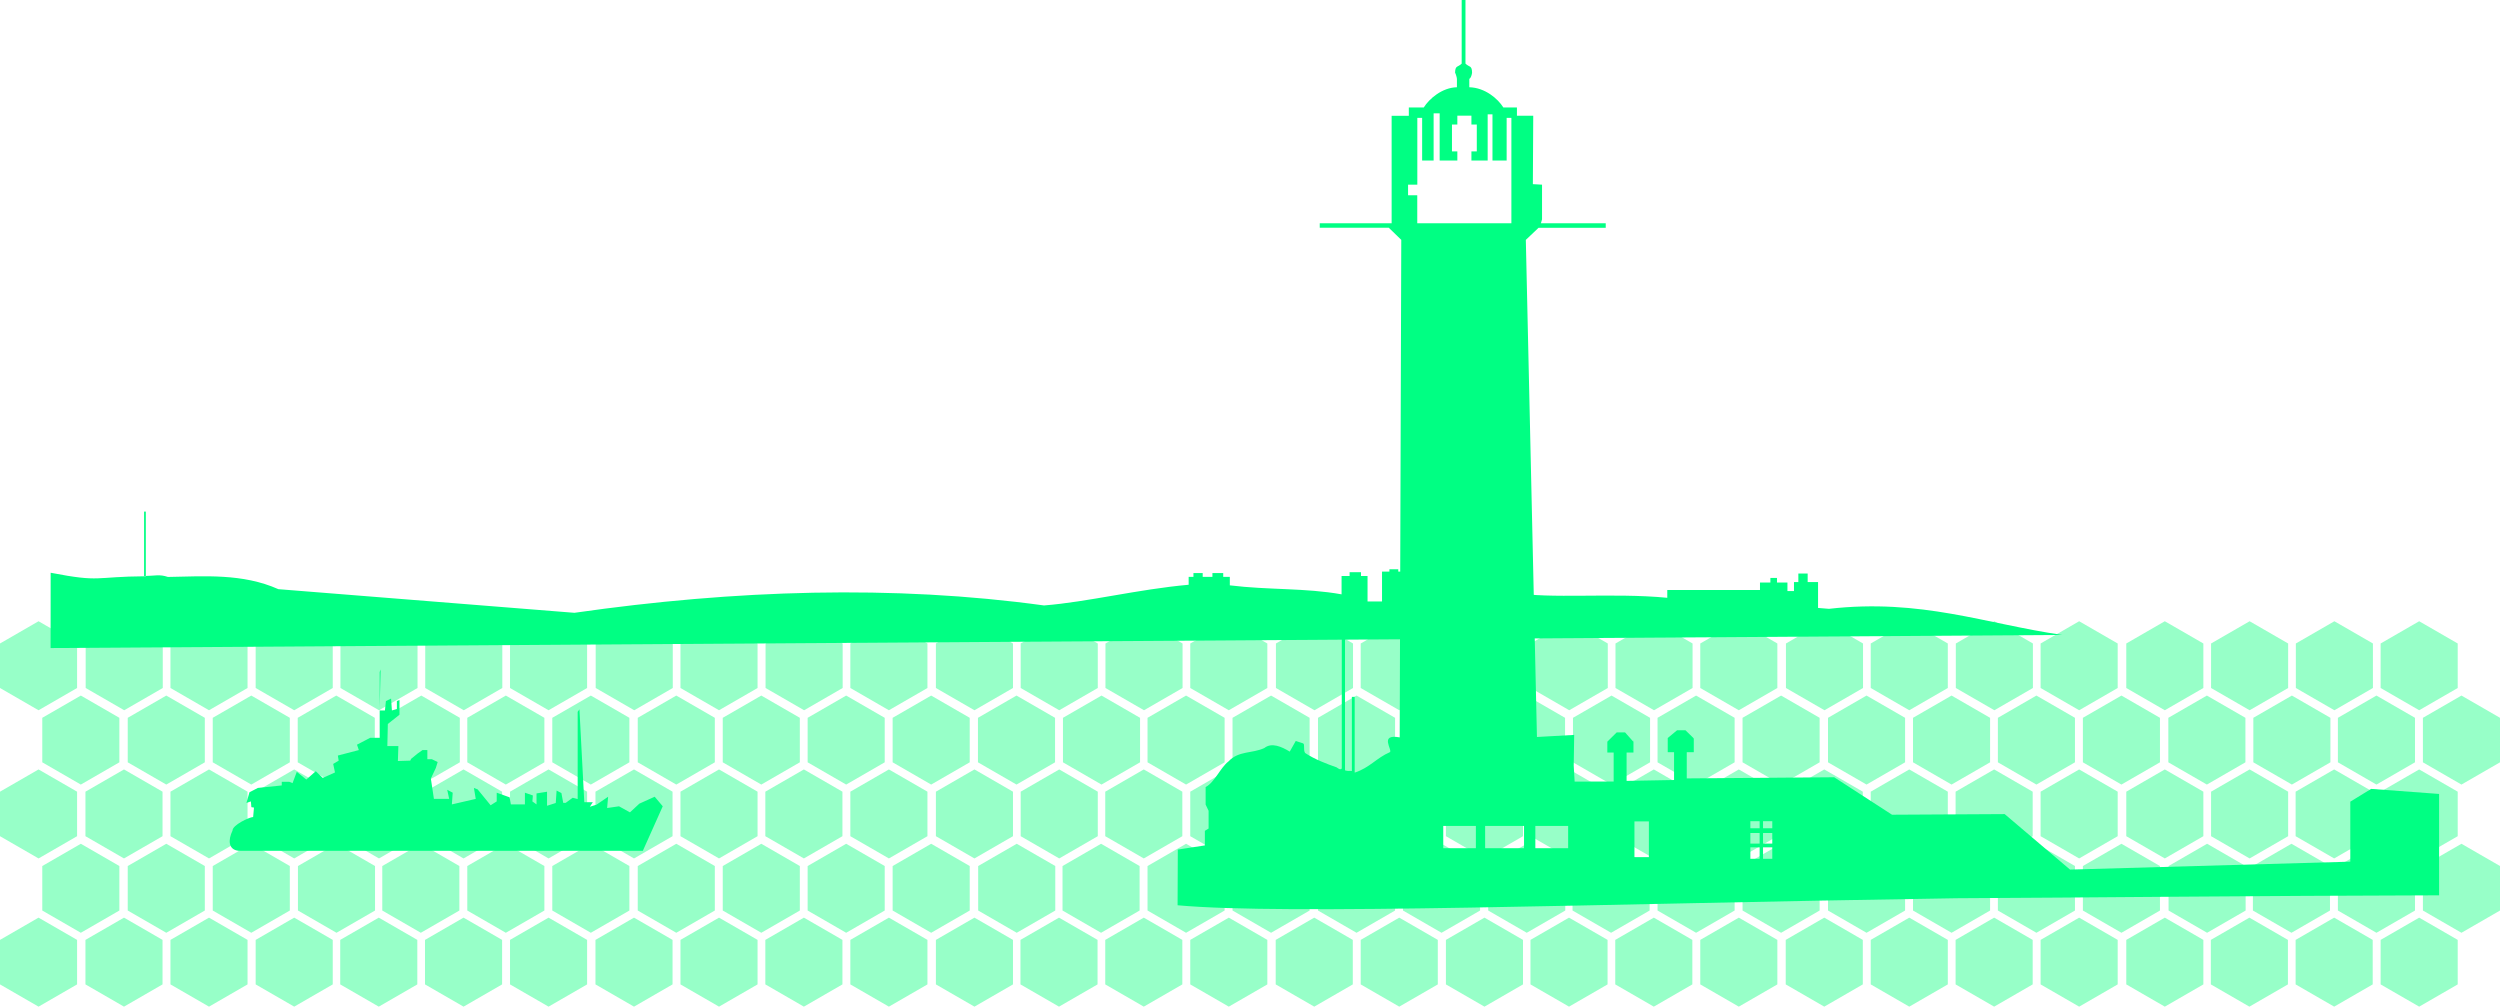 <svg xmlns="http://www.w3.org/2000/svg" viewBox="0 0 2009.86 809.29">
  <defs>
    <style>
      .cls-1 {
        fill: #97ffc8;
      }

      .cls-2 {
        fill: #00ff83;
        fill-rule: evenodd;
      }
    </style>
  </defs>
  <title>Ресурс 211</title>
  <g id="Слой_2" data-name="Слой 2">
    <g id="Слой_1-2" data-name="Слой 1">
      <polygon class="cls-1" points="61.97 553.11 61.97 517.33 30.99 499.44 0 517.33 0 553.11 30.99 571 61.97 553.11"/>
      <polygon class="cls-1" points="95.96 612.86 95.96 577.08 64.98 559.19 33.99 577.08 33.99 612.86 64.98 630.75 95.96 612.86"/>
      <polygon class="cls-1" points="61.97 672.25 61.97 636.47 30.99 618.58 0 636.47 0 672.25 30.99 690.14 61.97 672.25"/>
      <polygon class="cls-1" points="61.97 791.4 61.97 755.62 30.99 737.73 0 755.62 0 791.4 30.99 809.29 61.97 791.4"/>
      <polygon class="cls-1" points="95.96 732.01 95.96 696.23 64.98 678.34 33.99 696.23 33.99 732.01 64.98 749.9 95.96 732.01"/>
      <polygon class="cls-1" points="130.85 553.11 130.85 517.33 99.86 499.44 68.88 517.33 68.88 553.11 99.86 571 130.85 553.11"/>
      <polygon class="cls-1" points="199.01 553.11 199.01 517.33 168.03 499.44 137.04 517.33 137.04 553.11 168.03 571 199.01 553.11"/>
      <polygon class="cls-1" points="233 612.86 233 577.08 202.02 559.19 171.03 577.08 171.03 612.86 202.02 630.75 233 612.86"/>
      <polygon class="cls-1" points="164.66 612.86 164.66 577.08 133.68 559.19 102.69 577.08 102.69 612.86 133.68 630.75 164.66 612.86"/>
      <polygon class="cls-1" points="130.67 672.25 130.67 636.47 99.68 618.58 68.7 636.47 68.7 672.25 99.68 690.14 130.67 672.25"/>
      <polygon class="cls-1" points="199.01 672.25 199.01 636.47 168.03 618.58 137.04 636.47 137.04 672.25 168.03 690.14 199.01 672.25"/>
      <polygon class="cls-1" points="199.01 791.4 199.01 755.62 168.03 737.73 137.04 755.62 137.04 791.4 168.03 809.29 199.01 791.4"/>
      <polygon class="cls-1" points="164.66 732.01 164.66 696.23 133.68 678.34 102.69 696.23 102.69 732.01 133.68 749.9 164.66 732.01"/>
      <polygon class="cls-1" points="233 732.01 233 696.23 202.02 678.34 171.03 696.23 171.03 732.01 202.02 749.9 233 732.01"/>
      <polygon class="cls-1" points="130.67 791.4 130.67 755.62 99.68 737.73 68.7 755.62 68.7 791.4 99.68 809.29 130.67 791.4"/>
      <polygon class="cls-1" points="335.67 553.11 335.67 517.33 304.69 499.44 273.7 517.33 273.7 553.11 304.69 571 335.67 553.11"/>
      <polygon class="cls-1" points="267.51 553.11 267.51 517.33 236.53 499.44 205.54 517.33 205.54 553.11 236.53 571 267.51 553.11"/>
      <polygon class="cls-1" points="403.83 553.11 403.83 517.33 372.85 499.44 341.86 517.33 341.86 553.11 372.85 571 403.83 553.11"/>
      <polygon class="cls-1" points="369.67 612.86 369.67 577.08 338.68 559.19 307.69 577.08 307.69 612.86 338.68 630.75 369.67 612.86"/>
      <polygon class="cls-1" points="301.32 612.86 301.32 577.08 270.34 559.19 239.35 577.08 239.35 612.86 270.34 630.75 301.32 612.86"/>
      <polygon class="cls-1" points="472 553.11 472 517.33 441.01 499.44 410.02 517.33 410.02 553.11 441.01 571 472 553.11"/>
      <polygon class="cls-1" points="505.99 612.86 505.99 577.08 475 559.19 444.01 577.08 444.01 612.86 475 630.75 505.99 612.86"/>
      <polygon class="cls-1" points="437.65 612.86 437.65 577.08 406.66 559.19 375.67 577.08 375.67 612.86 406.66 630.75 437.65 612.86"/>
      <polygon class="cls-1" points="335.67 672.25 335.67 636.47 304.69 618.58 273.7 636.47 273.7 672.25 304.69 690.14 335.67 672.25"/>
      <polygon class="cls-1" points="403.66 672.25 403.66 636.47 372.67 618.58 341.68 636.47 341.68 672.25 372.67 690.14 403.66 672.25"/>
      <polygon class="cls-1" points="472 672.25 472 636.47 441.01 618.58 410.02 636.47 410.02 672.25 441.01 690.14 472 672.25"/>
      <polygon class="cls-1" points="472 791.4 472 755.62 441.01 737.73 410.02 755.62 410.02 791.4 441.01 809.29 472 791.4"/>
      <polygon class="cls-1" points="437.65 732.01 437.65 696.23 406.66 678.34 375.67 696.23 375.67 732.01 406.66 749.9 437.65 732.01"/>
      <polygon class="cls-1" points="505.99 732.01 505.99 696.23 475 678.34 444.01 696.23 444.01 732.01 475 749.9 505.99 732.01"/>
      <polygon class="cls-1" points="369.31 732.01 369.31 696.23 338.32 678.34 307.33 696.23 307.33 732.01 338.32 749.9 369.31 732.01"/>
      <polygon class="cls-1" points="403.66 791.4 403.66 755.62 372.67 737.73 341.68 755.62 341.68 791.4 372.67 809.29 403.66 791.4"/>
      <polygon class="cls-1" points="267.51 672.25 267.51 636.47 236.53 618.58 205.54 636.47 205.54 672.25 236.53 690.14 267.51 672.25"/>
      <polygon class="cls-1" points="301.5 732.01 301.5 696.23 270.52 678.34 239.53 696.23 239.53 732.01 270.52 749.9 301.5 732.01"/>
      <polygon class="cls-1" points="267.51 791.4 267.51 755.62 236.53 737.73 205.54 755.62 205.54 791.4 236.53 809.29 267.51 791.4"/>
      <polygon class="cls-1" points="335.5 791.4 335.5 755.62 304.51 737.73 273.52 755.62 273.52 791.4 304.51 809.29 335.5 791.4"/>
      <polygon class="cls-1" points="540.87 553.11 540.87 517.33 509.89 499.44 478.9 517.33 478.9 553.11 509.89 571 540.87 553.11"/>
      <polygon class="cls-1" points="609.03 553.11 609.03 517.33 578.05 499.44 547.06 517.33 547.06 553.11 578.05 571 609.03 553.11"/>
      <polygon class="cls-1" points="643.02 612.86 643.02 577.08 612.04 559.19 581.05 577.08 581.05 612.86 612.04 630.75 643.02 612.86"/>
      <polygon class="cls-1" points="574.68 612.86 574.68 577.08 543.7 559.19 512.71 577.08 512.71 612.86 543.7 630.75 574.68 612.86"/>
      <polygon class="cls-1" points="540.69 672.25 540.69 636.47 509.71 618.58 478.72 636.47 478.72 672.25 509.71 690.14 540.69 672.25"/>
      <polygon class="cls-1" points="609.03 672.25 609.03 636.47 578.05 618.58 547.06 636.47 547.06 672.25 578.05 690.14 609.03 672.25"/>
      <polygon class="cls-1" points="609.03 791.4 609.03 755.62 578.05 737.73 547.06 755.62 547.06 791.4 578.05 809.29 609.03 791.4"/>
      <polygon class="cls-1" points="574.68 732.01 574.68 696.23 543.7 678.34 512.71 696.23 512.71 732.01 543.7 749.9 574.68 732.01"/>
      <polygon class="cls-1" points="643.02 732.01 643.02 696.23 612.04 678.34 581.05 696.23 581.05 732.01 612.04 749.9 643.02 732.01"/>
      <polygon class="cls-1" points="540.69 791.4 540.69 755.62 509.71 737.73 478.72 755.62 478.72 791.4 509.71 809.29 540.69 791.4"/>
      <polygon class="cls-1" points="677.45 553.11 677.45 517.33 646.46 499.44 615.47 517.33 615.47 553.11 646.46 571 677.45 553.11"/>
      <polygon class="cls-1" points="745.61 553.11 745.61 517.33 714.62 499.44 683.63 517.33 683.63 553.11 714.62 571 745.61 553.11"/>
      <polygon class="cls-1" points="779.6 612.86 779.6 577.08 748.61 559.19 717.63 577.08 717.63 612.86 748.61 630.75 779.6 612.86"/>
      <polygon class="cls-1" points="711.26 612.86 711.26 577.08 680.27 559.19 649.29 577.08 649.29 612.86 680.27 630.75 711.26 612.86"/>
      <polygon class="cls-1" points="677.27 672.25 677.27 636.47 646.28 618.58 615.29 636.47 615.29 672.25 646.28 690.14 677.27 672.25"/>
      <polygon class="cls-1" points="745.61 672.25 745.61 636.47 714.62 618.58 683.63 636.47 683.63 672.25 714.62 690.14 745.61 672.25"/>
      <polygon class="cls-1" points="745.61 791.4 745.61 755.62 714.62 737.73 683.63 755.62 683.63 791.4 714.62 809.29 745.61 791.4"/>
      <polygon class="cls-1" points="711.26 732.01 711.26 696.23 680.27 678.34 649.29 696.23 649.29 732.01 680.27 749.9 711.26 732.01"/>
      <polygon class="cls-1" points="779.6 732.01 779.6 696.23 748.61 678.34 717.63 696.23 717.63 732.01 748.61 749.9 779.6 732.01"/>
      <polygon class="cls-1" points="677.27 791.4 677.27 755.62 646.28 737.73 615.29 755.62 615.29 791.4 646.28 809.29 677.27 791.4"/>
      <polygon class="cls-1" points="882.55 553.11 882.55 517.33 851.56 499.44 820.57 517.33 820.57 553.11 851.56 571 882.55 553.11"/>
      <polygon class="cls-1" points="814.38 553.11 814.38 517.33 783.4 499.44 752.41 517.33 752.41 553.11 783.4 571 814.38 553.11"/>
      <polygon class="cls-1" points="950.71 553.11 950.71 517.33 919.72 499.44 888.73 517.33 888.73 553.11 919.72 571 950.71 553.11"/>
      <polygon class="cls-1" points="916.54 612.86 916.54 577.08 885.55 559.19 854.56 577.08 854.56 612.86 885.55 630.75 916.54 612.86"/>
      <polygon class="cls-1" points="848.2 612.86 848.2 577.08 817.21 559.19 786.22 577.08 786.22 612.86 817.21 630.75 848.2 612.86"/>
      <polygon class="cls-1" points="1018.87 553.11 1018.87 517.33 987.88 499.44 956.9 517.33 956.9 553.11 987.88 571 1018.87 553.11"/>
      <polygon class="cls-1" points="1052.86 612.86 1052.86 577.08 1021.87 559.19 990.89 577.08 990.89 612.86 1021.87 630.75 1052.86 612.86"/>
      <polygon class="cls-1" points="984.52 612.86 984.52 577.08 953.53 559.19 922.55 577.08 922.55 612.86 953.53 630.75 984.52 612.86"/>
      <polygon class="cls-1" points="882.55 672.25 882.55 636.47 851.56 618.58 820.57 636.47 820.57 672.25 851.56 690.14 882.55 672.25"/>
      <polygon class="cls-1" points="950.53 672.25 950.53 636.47 919.54 618.58 888.56 636.47 888.56 672.25 919.54 690.14 950.53 672.25"/>
      <polygon class="cls-1" points="1018.87 672.25 1018.87 636.47 987.88 618.58 956.9 636.47 956.9 672.25 987.88 690.14 1018.87 672.25"/>
      <polygon class="cls-1" points="1018.87 791.4 1018.87 755.62 987.88 737.73 956.9 755.62 956.9 791.4 987.88 809.29 1018.87 791.4"/>
      <polygon class="cls-1" points="984.52 732.01 984.52 696.23 953.53 678.34 922.55 696.23 922.55 732.01 953.53 749.9 984.52 732.01"/>
      <polygon class="cls-1" points="1052.86 732.01 1052.86 696.23 1021.87 678.34 990.89 696.23 990.89 732.01 1021.87 749.9 1052.86 732.01"/>
      <polygon class="cls-1" points="916.18 732.01 916.18 696.23 885.19 678.34 854.21 696.23 854.21 732.01 885.19 749.9 916.18 732.01"/>
      <polygon class="cls-1" points="950.53 791.4 950.53 755.62 919.54 737.73 888.56 755.62 888.56 791.4 919.54 809.29 950.53 791.4"/>
      <polygon class="cls-1" points="814.38 672.25 814.38 636.47 783.4 618.58 752.41 636.47 752.41 672.25 783.4 690.14 814.38 672.25"/>
      <polygon class="cls-1" points="848.38 732.01 848.38 696.23 817.39 678.34 786.4 696.23 786.4 732.01 817.39 749.9 848.38 732.01"/>
      <polygon class="cls-1" points="814.38 791.4 814.38 755.62 783.4 737.73 752.41 755.62 752.41 791.4 783.4 809.29 814.38 791.4"/>
      <polygon class="cls-1" points="882.37 791.4 882.37 755.62 851.38 737.73 820.39 755.62 820.39 791.4 851.38 809.29 882.37 791.4"/>
      <polygon class="cls-1" points="1087.75 553.11 1087.75 517.33 1056.76 499.44 1025.77 517.33 1025.77 553.11 1056.76 571 1087.75 553.11"/>
      <polygon class="cls-1" points="1155.91 553.11 1155.91 517.33 1124.92 499.44 1093.93 517.33 1093.93 553.11 1124.92 571 1155.91 553.11"/>
      <polygon class="cls-1" points="1189.9 612.86 1189.9 577.08 1158.91 559.19 1127.92 577.08 1127.92 612.86 1158.91 630.75 1189.9 612.86"/>
      <polygon class="cls-1" points="1121.56 612.86 1121.56 577.08 1090.57 559.19 1059.59 577.08 1059.59 612.86 1090.57 630.75 1121.56 612.86"/>
      <polygon class="cls-1" points="1087.57 672.25 1087.57 636.47 1056.58 618.58 1025.59 636.47 1025.59 672.25 1056.58 690.14 1087.57 672.25"/>
      <polygon class="cls-1" points="1155.91 672.25 1155.91 636.47 1124.92 618.58 1093.93 636.47 1093.93 672.25 1124.92 690.14 1155.91 672.25"/>
      <polygon class="cls-1" points="1155.91 791.4 1155.91 755.62 1124.92 737.73 1093.93 755.62 1093.93 791.4 1124.92 809.29 1155.91 791.4"/>
      <polygon class="cls-1" points="1121.56 732.01 1121.56 696.23 1090.57 678.34 1059.59 696.23 1059.59 732.01 1090.57 749.9 1121.56 732.01"/>
      <polygon class="cls-1" points="1189.9 732.01 1189.9 696.23 1158.91 678.34 1127.92 696.23 1127.92 732.01 1158.91 749.9 1189.9 732.01"/>
      <polygon class="cls-1" points="1087.57 791.4 1087.57 755.62 1056.58 737.73 1025.59 755.62 1025.59 791.4 1056.58 809.29 1087.57 791.4"/>
      <polygon class="cls-1" points="1292.57 553.11 1292.57 517.33 1261.58 499.44 1230.6 517.33 1230.6 553.11 1261.58 571 1292.57 553.11"/>
      <polygon class="cls-1" points="1224.41 553.11 1224.41 517.33 1193.42 499.44 1162.43 517.33 1162.43 553.11 1193.42 571 1224.41 553.11"/>
      <polygon class="cls-1" points="1360.73 553.11 1360.73 517.33 1329.74 499.44 1298.76 517.33 1298.76 553.11 1329.74 571 1360.73 553.11"/>
      <polygon class="cls-1" points="1326.56 612.86 1326.56 577.08 1295.57 559.19 1264.59 577.08 1264.59 612.86 1295.57 630.75 1326.56 612.86"/>
      <polygon class="cls-1" points="1258.22 612.86 1258.22 577.08 1227.23 559.19 1196.25 577.08 1196.25 612.86 1227.23 630.75 1258.22 612.86"/>
      <polygon class="cls-1" points="1428.89 553.11 1428.89 517.33 1397.9 499.44 1366.92 517.33 1366.92 553.11 1397.9 571 1428.89 553.11"/>
      <polygon class="cls-1" points="1462.88 612.86 1462.88 577.08 1431.9 559.19 1400.91 577.08 1400.91 612.86 1431.9 630.75 1462.88 612.86"/>
      <polygon class="cls-1" points="1394.54 612.86 1394.54 577.08 1363.56 559.19 1332.57 577.08 1332.57 612.86 1363.56 630.75 1394.54 612.86"/>
      <polygon class="cls-1" points="1292.57 672.25 1292.57 636.47 1261.58 618.58 1230.6 636.47 1230.6 672.25 1261.58 690.14 1292.57 672.25"/>
      <polygon class="cls-1" points="1360.55 672.25 1360.55 636.47 1329.57 618.58 1298.58 636.47 1298.58 672.25 1329.57 690.14 1360.55 672.25"/>
      <polygon class="cls-1" points="1428.89 672.25 1428.89 636.47 1397.9 618.58 1366.92 636.47 1366.92 672.25 1397.9 690.14 1428.89 672.25"/>
      <polygon class="cls-1" points="1428.89 791.4 1428.89 755.62 1397.9 737.73 1366.92 755.62 1366.92 791.4 1397.9 809.29 1428.89 791.4"/>
      <polygon class="cls-1" points="1394.54 732.01 1394.54 696.23 1363.56 678.34 1332.57 696.23 1332.57 732.01 1363.56 749.9 1394.54 732.01"/>
      <polygon class="cls-1" points="1462.88 732.01 1462.88 696.23 1431.9 678.34 1400.91 696.23 1400.91 732.01 1431.9 749.9 1462.88 732.01"/>
      <polygon class="cls-1" points="1326.2 732.01 1326.2 696.23 1295.22 678.34 1264.23 696.23 1264.23 732.01 1295.22 749.9 1326.2 732.01"/>
      <polygon class="cls-1" points="1360.55 791.4 1360.55 755.62 1329.57 737.73 1298.58 755.62 1298.58 791.4 1329.57 809.29 1360.55 791.4"/>
      <polygon class="cls-1" points="1224.41 672.25 1224.41 636.47 1193.42 618.58 1162.43 636.47 1162.43 672.25 1193.42 690.14 1224.41 672.25"/>
      <polygon class="cls-1" points="1258.4 732.01 1258.4 696.23 1227.41 678.34 1196.43 696.23 1196.43 732.01 1227.41 749.9 1258.4 732.01"/>
      <polygon class="cls-1" points="1224.41 791.4 1224.41 755.62 1193.42 737.73 1162.43 755.62 1162.43 791.4 1193.42 809.29 1224.41 791.4"/>
      <polygon class="cls-1" points="1292.39 791.4 1292.39 755.62 1261.4 737.73 1230.42 755.62 1230.42 791.4 1261.4 809.29 1292.39 791.4"/>
      <polygon class="cls-1" points="1497.77 553.11 1497.77 517.33 1466.78 499.44 1435.8 517.33 1435.8 553.11 1466.78 571 1497.77 553.11"/>
      <polygon class="cls-1" points="1565.93 553.11 1565.93 517.33 1534.94 499.44 1503.96 517.33 1503.96 553.11 1534.94 571 1565.93 553.11"/>
      <polygon class="cls-1" points="1599.92 612.86 1599.92 577.08 1568.93 559.19 1537.95 577.08 1537.95 612.86 1568.93 630.75 1599.92 612.86"/>
      <polygon class="cls-1" points="1531.58 612.86 1531.58 577.08 1500.59 559.19 1469.61 577.08 1469.61 612.86 1500.59 630.75 1531.58 612.86"/>
      <polygon class="cls-1" points="1497.59 672.25 1497.59 636.47 1466.6 618.58 1435.62 636.47 1435.62 672.25 1466.6 690.14 1497.59 672.25"/>
      <polygon class="cls-1" points="1565.93 672.25 1565.93 636.47 1534.94 618.58 1503.96 636.47 1503.96 672.25 1534.94 690.14 1565.93 672.25"/>
      <polygon class="cls-1" points="1565.93 791.4 1565.93 755.62 1534.94 737.73 1503.96 755.62 1503.96 791.4 1534.94 809.29 1565.93 791.4"/>
      <polygon class="cls-1" points="1531.58 732.01 1531.58 696.23 1500.59 678.34 1469.61 696.23 1469.61 732.01 1500.59 749.9 1531.58 732.01"/>
      <polygon class="cls-1" points="1599.92 732.01 1599.92 696.23 1568.93 678.34 1537.95 696.23 1537.95 732.01 1568.93 749.9 1599.92 732.01"/>
      <polygon class="cls-1" points="1497.59 791.4 1497.59 755.62 1466.6 737.73 1435.62 755.62 1435.62 791.4 1466.6 809.29 1497.59 791.4"/>
      <polygon class="cls-1" points="1634.34 553.11 1634.34 517.33 1603.36 499.44 1572.37 517.33 1572.37 553.11 1603.36 571 1634.34 553.11"/>
      <polygon class="cls-1" points="1702.5 553.11 1702.5 517.33 1671.52 499.44 1640.53 517.33 1640.53 553.11 1671.52 571 1702.5 553.11"/>
      <polygon class="cls-1" points="1736.49 612.86 1736.49 577.08 1705.51 559.19 1674.52 577.08 1674.52 612.86 1705.51 630.75 1736.49 612.86"/>
      <polygon class="cls-1" points="1668.15 612.86 1668.15 577.08 1637.17 559.19 1606.18 577.08 1606.18 612.86 1637.17 630.75 1668.15 612.86"/>
      <polygon class="cls-1" points="1634.16 672.25 1634.16 636.47 1603.18 618.58 1572.19 636.47 1572.19 672.25 1603.18 690.14 1634.16 672.25"/>
      <polygon class="cls-1" points="1702.5 672.25 1702.5 636.47 1671.52 618.58 1640.53 636.47 1640.53 672.25 1671.52 690.14 1702.5 672.25"/>
      <polygon class="cls-1" points="1702.5 791.4 1702.5 755.62 1671.52 737.73 1640.53 755.62 1640.53 791.4 1671.52 809.29 1702.5 791.4"/>
      <polygon class="cls-1" points="1668.15 732.01 1668.15 696.23 1637.17 678.34 1606.18 696.23 1606.18 732.01 1637.17 749.9 1668.15 732.01"/>
      <polygon class="cls-1" points="1736.49 732.01 1736.49 696.23 1705.51 678.34 1674.52 696.23 1674.52 732.01 1705.51 749.9 1736.49 732.01"/>
      <polygon class="cls-1" points="1634.16 791.4 1634.16 755.62 1603.18 737.73 1572.19 755.62 1572.19 791.4 1603.18 809.29 1634.16 791.4"/>
      <polygon class="cls-1" points="1839.54 553.11 1839.54 517.33 1808.56 499.44 1777.57 517.33 1777.57 553.11 1808.56 571 1839.54 553.11"/>
      <polygon class="cls-1" points="1771.38 553.11 1771.38 517.33 1740.39 499.44 1709.41 517.33 1709.41 553.11 1740.39 571 1771.38 553.11"/>
      <polygon class="cls-1" points="1907.7 553.11 1907.7 517.33 1876.72 499.44 1845.73 517.33 1845.73 553.11 1876.72 571 1907.7 553.11"/>
      <polygon class="cls-1" points="1873.53 612.86 1873.53 577.08 1842.55 559.19 1811.56 577.08 1811.56 612.86 1842.55 630.75 1873.53 612.86"/>
      <polygon class="cls-1" points="1805.19 612.86 1805.19 577.08 1774.21 559.19 1743.22 577.08 1743.22 612.86 1774.21 630.75 1805.19 612.86"/>
      <polygon class="cls-1" points="1975.86 553.11 1975.86 517.33 1944.88 499.44 1913.89 517.33 1913.89 553.11 1944.88 571 1975.86 553.11"/>
      <polygon class="cls-1" points="2009.86 612.86 2009.86 577.08 1978.87 559.19 1947.88 577.08 1947.88 612.86 1978.87 630.75 2009.86 612.86"/>
      <polygon class="cls-1" points="1941.52 612.86 1941.52 577.08 1910.53 559.19 1879.54 577.08 1879.54 612.86 1910.53 630.75 1941.52 612.86"/>
      <polygon class="cls-1" points="1839.54 672.25 1839.54 636.47 1808.56 618.58 1777.57 636.47 1777.57 672.25 1808.56 690.14 1839.54 672.25"/>
      <polygon class="cls-1" points="1907.52 672.25 1907.52 636.47 1876.54 618.58 1845.55 636.47 1845.55 672.25 1876.54 690.14 1907.52 672.25"/>
      <polygon class="cls-1" points="1975.86 672.25 1975.86 636.47 1944.88 618.58 1913.89 636.47 1913.89 672.25 1944.88 690.14 1975.86 672.25"/>
      <polygon class="cls-1" points="1975.86 791.4 1975.86 755.62 1944.88 737.73 1913.89 755.62 1913.89 791.4 1944.88 809.29 1975.86 791.4"/>
      <polygon class="cls-1" points="1941.52 732.01 1941.52 696.23 1910.53 678.34 1879.54 696.23 1879.54 732.01 1910.53 749.9 1941.52 732.01"/>
      <polygon class="cls-1" points="2009.86 732.01 2009.86 696.23 1978.87 678.34 1947.88 696.23 1947.88 732.01 1978.87 749.9 2009.86 732.01"/>
      <polygon class="cls-1" points="1873.17 732.01 1873.17 696.23 1842.19 678.34 1811.2 696.23 1811.2 732.01 1842.19 749.9 1873.17 732.01"/>
      <polygon class="cls-1" points="1907.52 791.4 1907.52 755.62 1876.54 737.73 1845.55 755.62 1845.55 791.4 1876.54 809.29 1907.52 791.4"/>
      <polygon class="cls-1" points="1771.38 672.25 1771.38 636.47 1740.39 618.58 1709.41 636.47 1709.41 672.25 1740.39 690.14 1771.38 672.25"/>
      <polygon class="cls-1" points="1805.37 732.01 1805.37 696.23 1774.38 678.34 1743.4 696.23 1743.4 732.01 1774.38 749.9 1805.37 732.01"/>
      <polygon class="cls-1" points="1771.38 791.4 1771.38 755.62 1740.39 737.73 1709.41 755.62 1709.41 791.4 1740.39 809.29 1771.38 791.4"/>
      <polygon class="cls-1" points="1839.36 791.4 1839.36 755.62 1808.38 737.73 1777.39 755.62 1777.39 791.4 1808.38 809.29 1839.36 791.4"/>
      <g>
        <path class="cls-2" d="M191.81,684h325l16-35.79-6.47-7.68L514,646.09l-7.55,7-8.8-4.87-9.55,1.38.79-9.06-9.32,6.36-5.33,1.67,2.37-3.67h-6.87l-3.91-74.62-1.42,2v70.12l-4-1.06-5.61,4.11h-2l-1.46-7.88-3.87-2-.68,10-7,2.22,0-1.68V636.5l-8.45,1.36v8.84L428,644.3l.4-4.8L422,637.28v9.42H410.71l-1-5.69-10.38-3.73v7l-4.9,3.11L384,634.63l-3-1.17,1.47,8.81-19.19,4.43.67-9.42-4.42-2.35,1.58,7.34H348.84l-2.45-16.37,4-8.52,1.47-4.75-4.66-2.27h-3.63V603h-3.87l-3.91,2.76-5.29,4.32-.68,1.43-9.94.31.39-12H311.4l.4-17.78,9.36-7.45V562.74l-2.09.84V570l-4,1.17-.67-9.56-4.15,2-.79,7.55H305.2l.8-32.92-.75,2v52.91h-7.66L287,598.68l1.47,4.34-16.86,4.4.67,4.11-4.42,2.62,1.46,6.86-9.87,4.39L253.88,620l-7.62,6.71-7.66-6.21-3.4,9.09-2.68-1.08h-6v2.93l-19.22,2-6.75,3.5-2.45,8.59,3.59-1.25.4,4.63,2.09.33-.67,7.59c-3.21.14-16.62,6.45-16.58,10.9C183.19,675.46,183.59,683.14,191.81,684Z"/>
        <path class="cls-2" d="M40.67,521,1658,510.46c-61.68-8.9-113.42-29.43-187.6-21l-8.79-.71V467.94h-8.35v-6.86h-7.49v6.86h-3.51v7.23H1437V468.3h-8.4v-3.7h-5.3v3.7h-8.37v6.05h-74.53v6.24c-43.69-4.25-95.38,1.21-123.11-4.23-18.26-5.91-32.45-1.66-37.17,5.56l-48.5-1.38.4-21h-7.89v-1.86H1117v1.86h-5.93v24h-11.64V463.09h-5.27V460H1085v3.06h-6.45v14.76c-29.16-5.24-58.53-3.39-89.84-7.23v-6.84h-5.31v-3.06h-8.68v3.06H966.9v-3.06h-7.44v3.06h-3.85v6.36c-40.43,3.6-81.09,13.84-116.27,16.64-120.89-16.63-248.08-12.65-377.54,5.91l-238-19c-28.83-12.85-59.7-10.33-88.8-9.83-7-2.32-9.91-.89-19.17-.73V411.28h1.4v52c-42.36.28-35.41,5.12-76.51-2.82Z"/>
        <path class="cls-2" d="M1906.2,634.26l-16.69,10.24v48.23l-225.33,6.37-52.54-44.62-90.56.51-46.5-30.12-118.52.92V604.73h5.65v-10.8l-.27-.59-6.44-6.27h-6.7l-7.54,6.27v11.39h5.09v22.36l-38.16.7V605h5.52V594.67l-.13,1.59-6.64-7.46h-6.7l-7.54,7.46V605h5.09v23.29l-31.36.08-.75-12.79.38-24.76-29.94,1.68-8.94-399.64,10.24-9.73h54V179.5H1238.8l.91-3.13V148.46l-7.37-.41.3-55h-13.11V86.42h-10.92c-4.31-7-14.75-16-27.37-16.27V63.44c2-1.24,2.23-5.78,2.23-4.6,0-6.63-2.27-4.6-5.31-7.71V0h-3.05V51.13c-3,3.11-5.31,1.08-5.31,7.71,0-1.18,1.49,3.36,1.49,4.6v6.71c-11.86.23-22.32,9.24-26.67,16.27h-12v6.66h-13.82V179.5H1061v3.59h55.49l10.06,9.73-1.27,400c-17.2-3.21-5.15,10.75-8,11.94-10.49,4.46-16.21,12.51-28.19,16.4V560.25h-2.26v59.59c-2.34-.3-2.69.35-5.51-.51V483.62h-2.61V617.84c-1.41,1.53-3.08-.3-4.19-.94-7.58-2.65-17.53-6.35-25.35-11.59-1.62-2.91.11-6.8-1.55-7.68l-5.91-1.94-4.83,8.57c-6.69-4.08-14.62-7.56-20.44-2.87-9.9,4.56-20.67,2-28.84,10.79-6.54,5-11,16.73-18.34,20.58v14.06l2.38,5v14.27l-3,1.86v11.72l-21.75,3.34-.18,44.78c87.93,8,332.22-1.13,626.14-5.65,102.07-.49,242-2,388.06-2.35v-81.5l-54.76-4.07ZM1132,157h0v-8.52h7.45V94.74h3.87v34.33h9.23V91.12h4.86v37.95h14.21v-7.33h-4.32v-21.6h4.32V93h11.32v7.13h4.32v21.6h-4.32v7.33H1196V91.91h3.87v37.16h11.39V94.74h3.81V179.5H1139.4V157Zm54.52,524.88h-26.22V664h26.22v17.89Zm38.72,0h-31.28V664h31.28v17.89Zm35.46,0h-26.37V664h26.37v17.89Zm64.94,7.23H1314V660.37h11.61v28.72Zm89,1.29h-7.45v-9.2h7.45v9.2Zm0-12.21h-7.45V669.7h7.45v8.47Zm0-12.33h-7.45v-5.67h7.45v5.67Zm10.17,24.54h-7.44v-9.2h7.44v9.2Zm0-12.21h-7.44V669.7h7.44v8.47Zm0-12.33h-7.44v-5.67h7.44Z"/>
      </g>
    </g>
  </g>
</svg>
